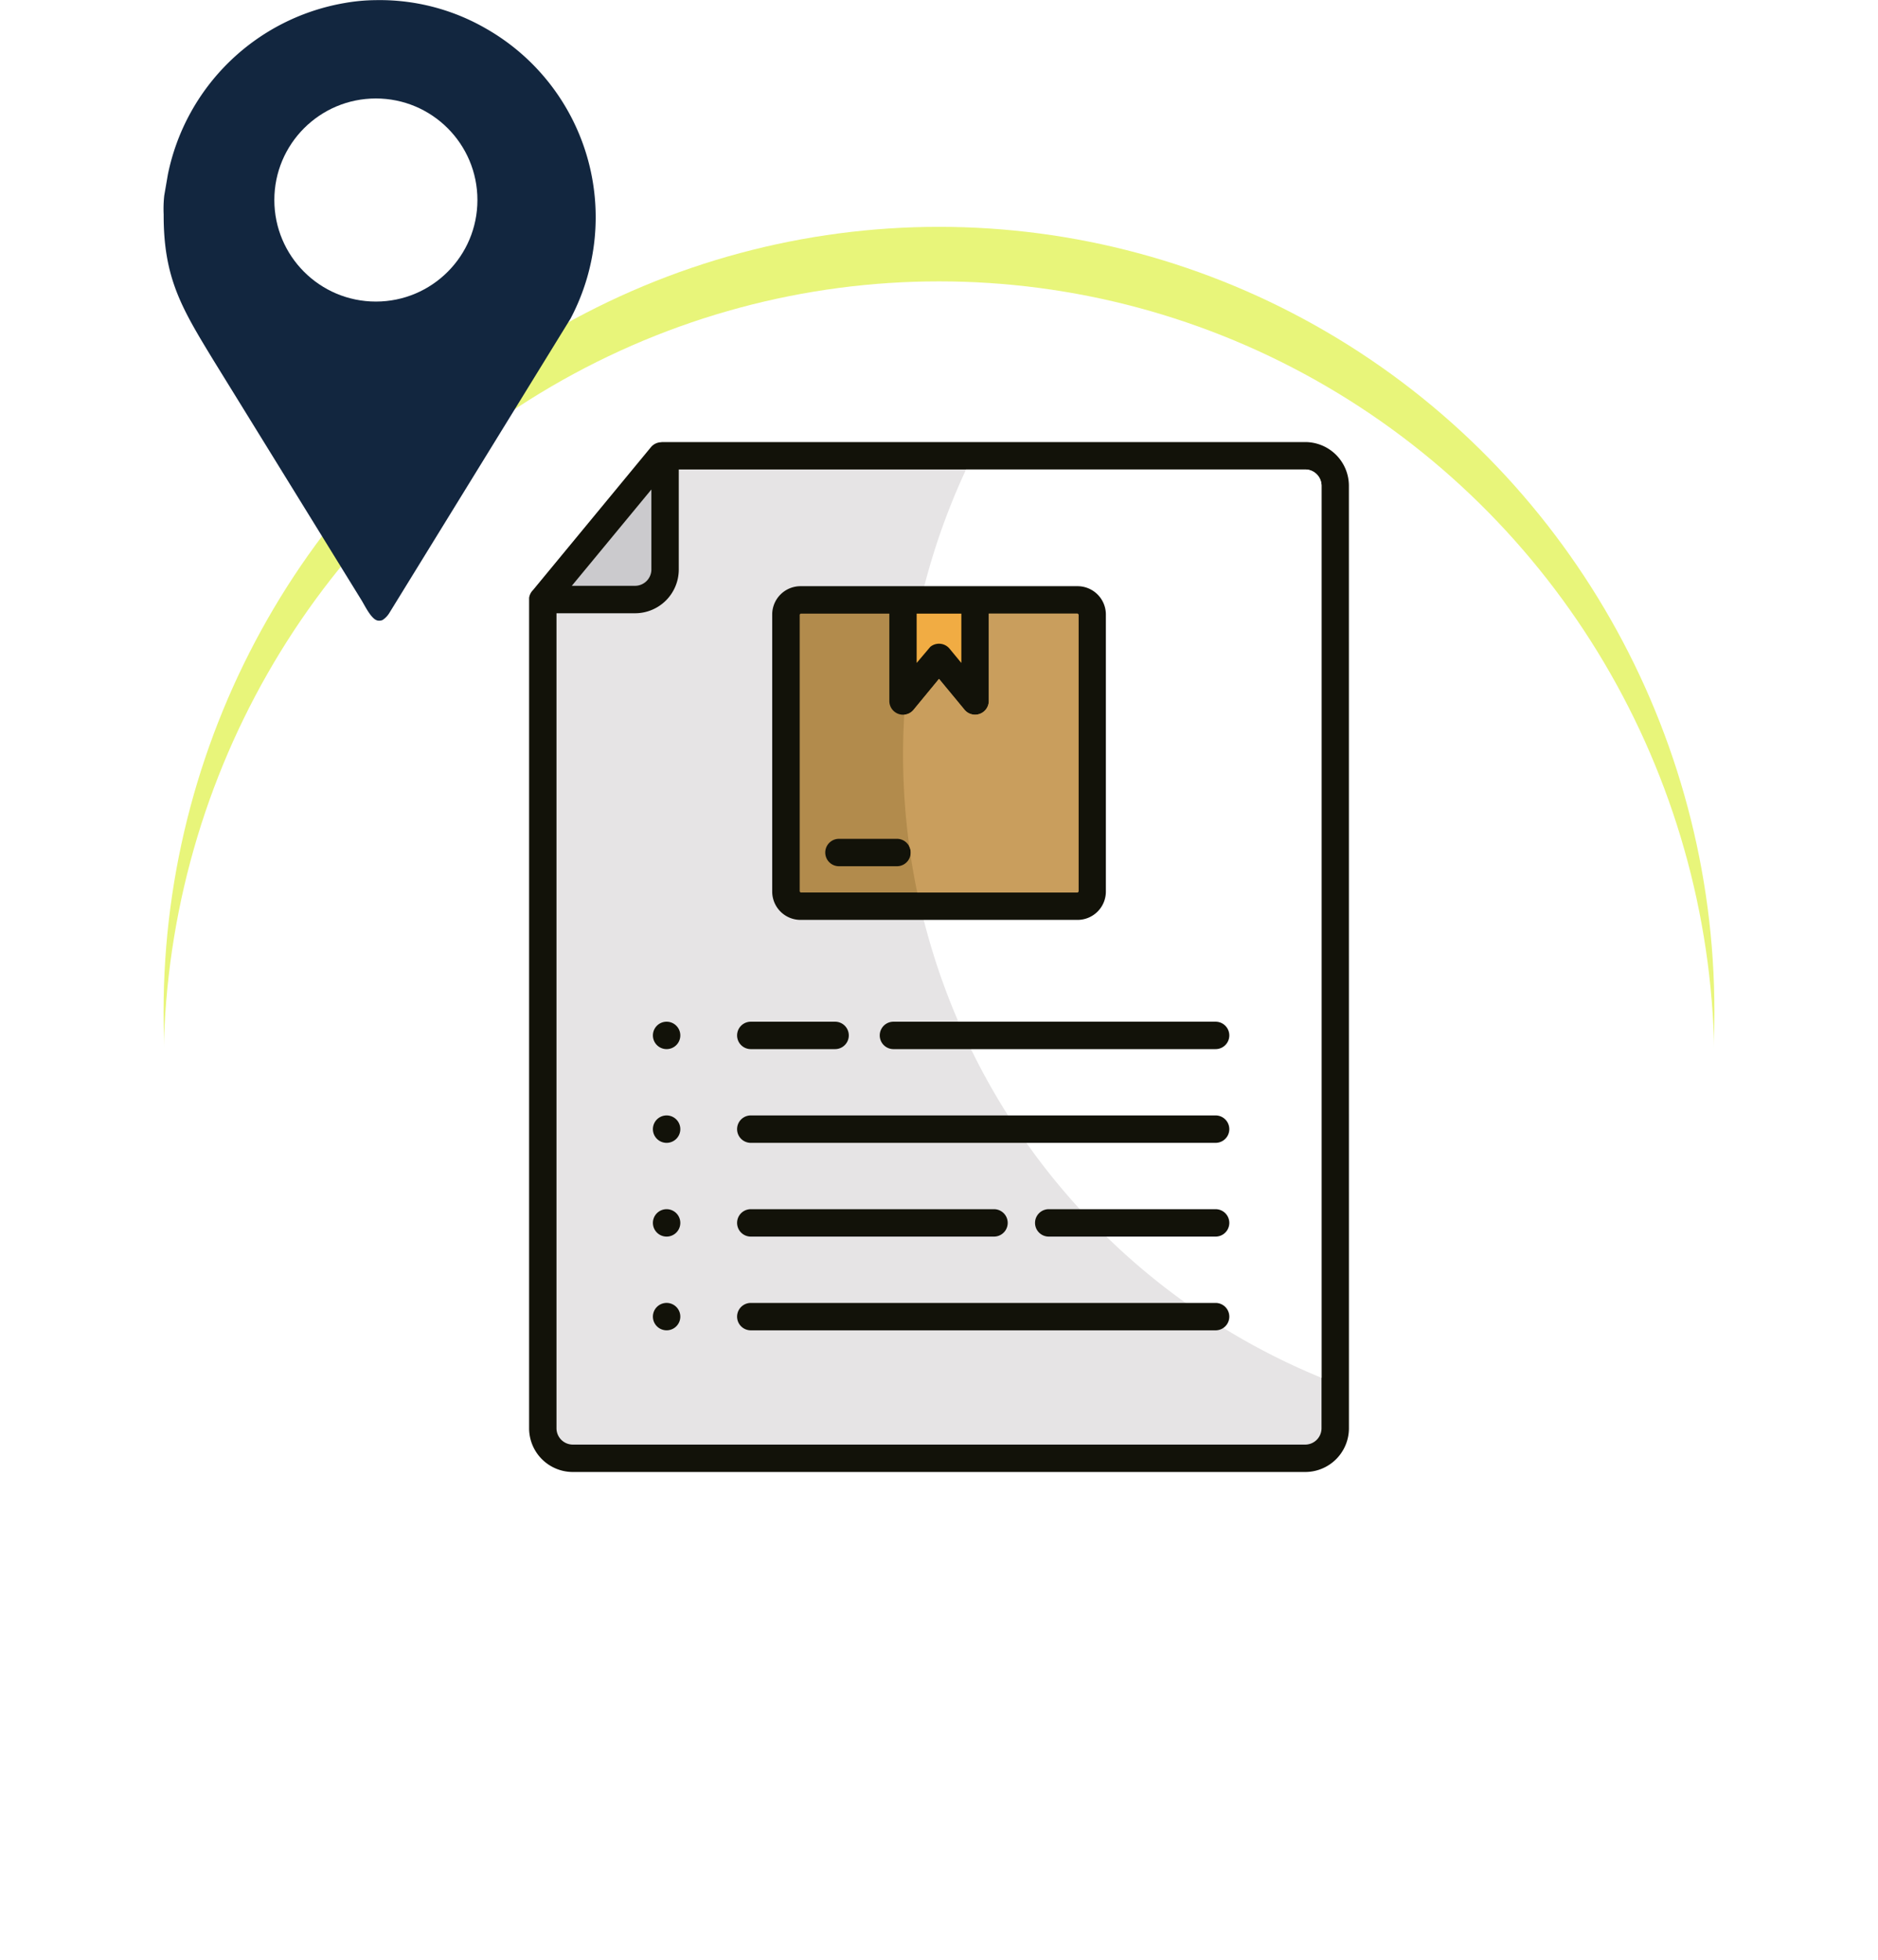 <svg xmlns="http://www.w3.org/2000/svg" xmlns:xlink="http://www.w3.org/1999/xlink" width="103.333" height="107.83" viewBox="0 0 103.333 107.83">
  <defs>
    <filter id="Elipse_11501" x="0" y="3.481" width="103.333" height="104.349" filterUnits="userSpaceOnUse">
      <feOffset dy="3" input="SourceAlpha"/>
      <feGaussianBlur stdDeviation="3" result="blur"/>
      <feFlood flood-opacity="0.161"/>
      <feComposite operator="in" in2="blur"/>
      <feComposite in="SourceGraphic"/>
    </filter>
    <filter id="Elipse_11501-2" x="0" y="3.481" width="103.333" height="104.349" filterUnits="userSpaceOnUse">
      <feOffset dy="6" input="SourceAlpha"/>
      <feGaussianBlur stdDeviation="3" result="blur-2"/>
      <feFlood flood-opacity="0.161" result="color"/>
      <feComposite operator="out" in="SourceGraphic" in2="blur-2"/>
      <feComposite operator="in" in="color"/>
      <feComposite operator="in" in2="SourceGraphic"/>
    </filter>
    <clipPath id="clip-path">
      <rect id="Rectángulo_401455" data-name="Rectángulo 401455" width="23.789" height="34.149" fill="#12263f"/>
    </clipPath>
  </defs>
  <g id="Grupo_1100990" data-name="Grupo 1100990" transform="translate(-171.051 -396.17)">
    <g id="Grupo_1100018" data-name="Grupo 1100018" transform="translate(-741.282 8.503)">
      <g id="Grupo_1099492" data-name="Grupo 1099492" transform="translate(921.333 397.148)">
        <g data-type="innerShadowGroup">
          <g transform="matrix(1, 0, 0, 1, -9, -9.48)" filter="url(#Elipse_11501)">
            <ellipse id="Elipse_11501-3" data-name="Elipse 11501" cx="42.666" cy="43.174" rx="42.666" ry="43.174" transform="translate(9 9.48)" fill="#e8f57a"/>
          </g>
          <g transform="matrix(1, 0, 0, 1, -9, -9.48)" filter="url(#Elipse_11501-2)">
            <ellipse id="Elipse_11501-4" data-name="Elipse 11501" cx="42.666" cy="43.174" rx="42.666" ry="43.174" transform="translate(9 9.48)" fill="#fff"/>
          </g>
        </g>
        <g id="especificaciones" transform="translate(-44.835 -1.159)">
          <g id="Grupo_1100100" data-name="Grupo 1100100" transform="translate(64.947 16)">
            <path id="Trazado_883405" data-name="Trazado 883405" d="M110.057,70.266a2.406,2.406,0,0,1-2.4,2.4H67.348a2.406,2.406,0,0,1-2.4-2.4V24.611c0-.012,0-.025,0-.037h0a.722.722,0,0,1,.013-.072v0h0a.754.754,0,0,1,.2-.357l6.488-7.861a.75.75,0,0,1,.58-.274V16h35.426a2.406,2.406,0,0,1,2.4,2.4Z" transform="translate(-64.947 -16)" fill="#121209" fill-rule="evenodd"/>
            <path id="Trazado_883406" data-name="Trazado 883406" d="M84.859,43.4h3.485a.9.9,0,0,0,.893-.893V38.1Z" transform="translate(-82.508 -35.491)" fill="#cbcacd" fill-rule="evenodd"/>
            <path id="Trazado_883407" data-name="Trazado 883407" d="M84.451,28.776v5.511a2.406,2.406,0,0,1-2.4,2.4H77.723V81.534a.9.9,0,0,0,.893.893h40.308a.9.9,0,0,0,.893-.893V29.669a.9.9,0,0,0-.893-.893Z" transform="translate(-76.215 -27.268)" fill="#e6e4e5" fill-rule="evenodd"/>
            <path id="Trazado_883408" data-name="Trazado 883408" d="M262.244,78.752V29.669a.9.9,0,0,0-.893-.893H242.687a37.078,37.078,0,0,0,19.557,49.976Z" transform="translate(-218.642 -27.268)" fill="#fff" fill-rule="evenodd"/>
            <path id="Trazado_883409" data-name="Trazado 883409" d="M123.409,418.711a.754.754,0,1,1,.535-.22A.754.754,0,0,1,123.409,418.711Z" transform="translate(-115.845 -369.839)" fill="#121209" fill-rule="evenodd"/>
            <path id="Trazado_883410" data-name="Trazado 883410" d="M123.409,375.024a.754.754,0,1,1,.535-.22A.754.754,0,0,1,123.409,375.024Z" transform="translate(-115.845 -331.309)" fill="#121209" fill-rule="evenodd"/>
            <path id="Trazado_883411" data-name="Trazado 883411" d="M123.409,287.649a.754.754,0,1,1,.535-.22A.754.754,0,0,1,123.409,287.649Z" transform="translate(-115.845 -254.249)" fill="#121209" fill-rule="evenodd"/>
            <path id="Trazado_883412" data-name="Trazado 883412" d="M123.409,331.337a.754.754,0,1,1,.535-.22A.754.754,0,0,1,123.409,331.337Z" transform="translate(-115.845 -292.78)" fill="#121209" fill-rule="evenodd"/>
            <path id="Trazado_883413" data-name="Trazado 883413" d="M162.649,331.337a.754.754,0,1,1,0-1.508h25.575a.754.754,0,1,1,0,1.508Z" transform="translate(-150.45 -292.78)" fill="#121209" fill-rule="evenodd"/>
            <path id="Trazado_883414" data-name="Trazado 883414" d="M162.649,287.649a.754.754,0,0,1,0-1.508h4.638a.754.754,0,1,1,0,1.508Z" transform="translate(-150.45 -254.249)" fill="#121209" fill-rule="evenodd"/>
            <path id="Trazado_883415" data-name="Trazado 883415" d="M229.13,287.649a.754.754,0,0,1,0-1.508h17.726a.754.754,0,1,1,0,1.508Z" transform="translate(-209.082 -254.249)" fill="#121209" fill-rule="evenodd"/>
            <path id="Trazado_883416" data-name="Trazado 883416" d="M162.649,418.712a.754.754,0,0,1,0-1.508h25.575a.754.754,0,1,1,0,1.508Z" transform="translate(-150.45 -369.839)" fill="#121209" fill-rule="evenodd"/>
            <path id="Trazado_883417" data-name="Trazado 883417" d="M162.649,375.024a.754.754,0,0,1,0-1.508h13.382a.754.754,0,1,1,0,1.508Z" transform="translate(-150.45 -331.309)" fill="#121209" fill-rule="evenodd"/>
            <path id="Trazado_883418" data-name="Trazado 883418" d="M301.509,375.024a.754.754,0,0,1,0-1.508h9.181a.754.754,0,0,1,0,1.508Z" transform="translate(-272.916 -331.309)" fill="#121209" fill-rule="evenodd"/>
          </g>
          <path id="Trazado_883419" data-name="Trazado 883419" d="M179.8,83.168h15.243a1.558,1.558,0,0,1,1.558,1.558V99.97a1.558,1.558,0,0,1-1.558,1.558H179.8a1.558,1.558,0,0,1-1.558-1.558V84.726A1.558,1.558,0,0,1,179.8,83.168Z" transform="translate(-99.918 -59.238)" fill="#121209"/>
          <path id="Trazado_883420" data-name="Trazado 883420" d="M201.427,95.944v4.809a.755.755,0,0,1-1.359.451l-1.38-1.668-1.4,1.7a.754.754,0,0,1-1.333-.48h0V95.944h-4.883l-.05.05v15.243l.05.05h15.243l.05-.05V95.994l-.05-.05Zm-8.244,13.9a.754.754,0,1,1,0-1.508h3.192a.754.754,0,1,1,0,1.508Z" transform="translate(-111.186 -70.506)" fill="#b28b4c" fill-rule="evenodd"/>
          <path id="Trazado_883421" data-name="Trazado 883421" d="M243.934,95.944v4.809a.755.755,0,0,1-1.359.451l-1.38-1.668-1.4,1.7a.732.732,0,0,1-.512.271c-.042.723-.066,1.45-.066,2.183a37.283,37.283,0,0,0,.346,5.067.751.751,0,0,1,.077.335.76.76,0,0,1-.012.132q.156,1.044.37,2.067h8.822l.05-.05V95.994l-.05-.05Z" transform="translate(-153.693 -70.506)" fill="#c99e5d" fill-rule="evenodd"/>
          <path id="Trazado_883422" data-name="Trazado 883422" d="M245.58,95.944v2.715l.75-.885a.753.753,0,0,1,1.06.1l.649.786V95.945Z" transform="translate(-159.308 -70.506)" fill="#f1ac43" fill-rule="evenodd"/>
        </g>
      </g>
      <g id="Grupo_1099581" data-name="Grupo 1099581" transform="translate(921.333 387.667)">
        <g id="Grupo_1099580" data-name="Grupo 1099580">
          <g id="Grupo_1099579" data-name="Grupo 1099579" clip-path="url(#clip-path)">
            <path id="Trazado_877686" data-name="Trazado 877686" d="M11.717.013A11.685,11.685,0,0,1,17.8,1.576a11.94,11.94,0,0,1,4.653,15.963L12.493,33.717a1.238,1.238,0,0,1-.38.4.481.481,0,0,1-.261.032l-.024-.006c-.347-.076-.707-.848-.883-1.128L2.83,19.865C1.071,16.977.057,15.323.067,11.8A6.6,6.6,0,0,1,.1,10.761L.3,9.6A12,12,0,0,1,10.033.17,10.206,10.206,0,0,1,11.717.013" transform="translate(-0.062 -0.005)" fill="#12263f"/>
          </g>
        </g>
        <circle id="Elipse_11513" data-name="Elipse 11513" cx="5.587" cy="5.587" r="5.587" transform="translate(6.095 5.418)" fill="#fff"/>
      </g>
    </g>
  </g>
</svg>
